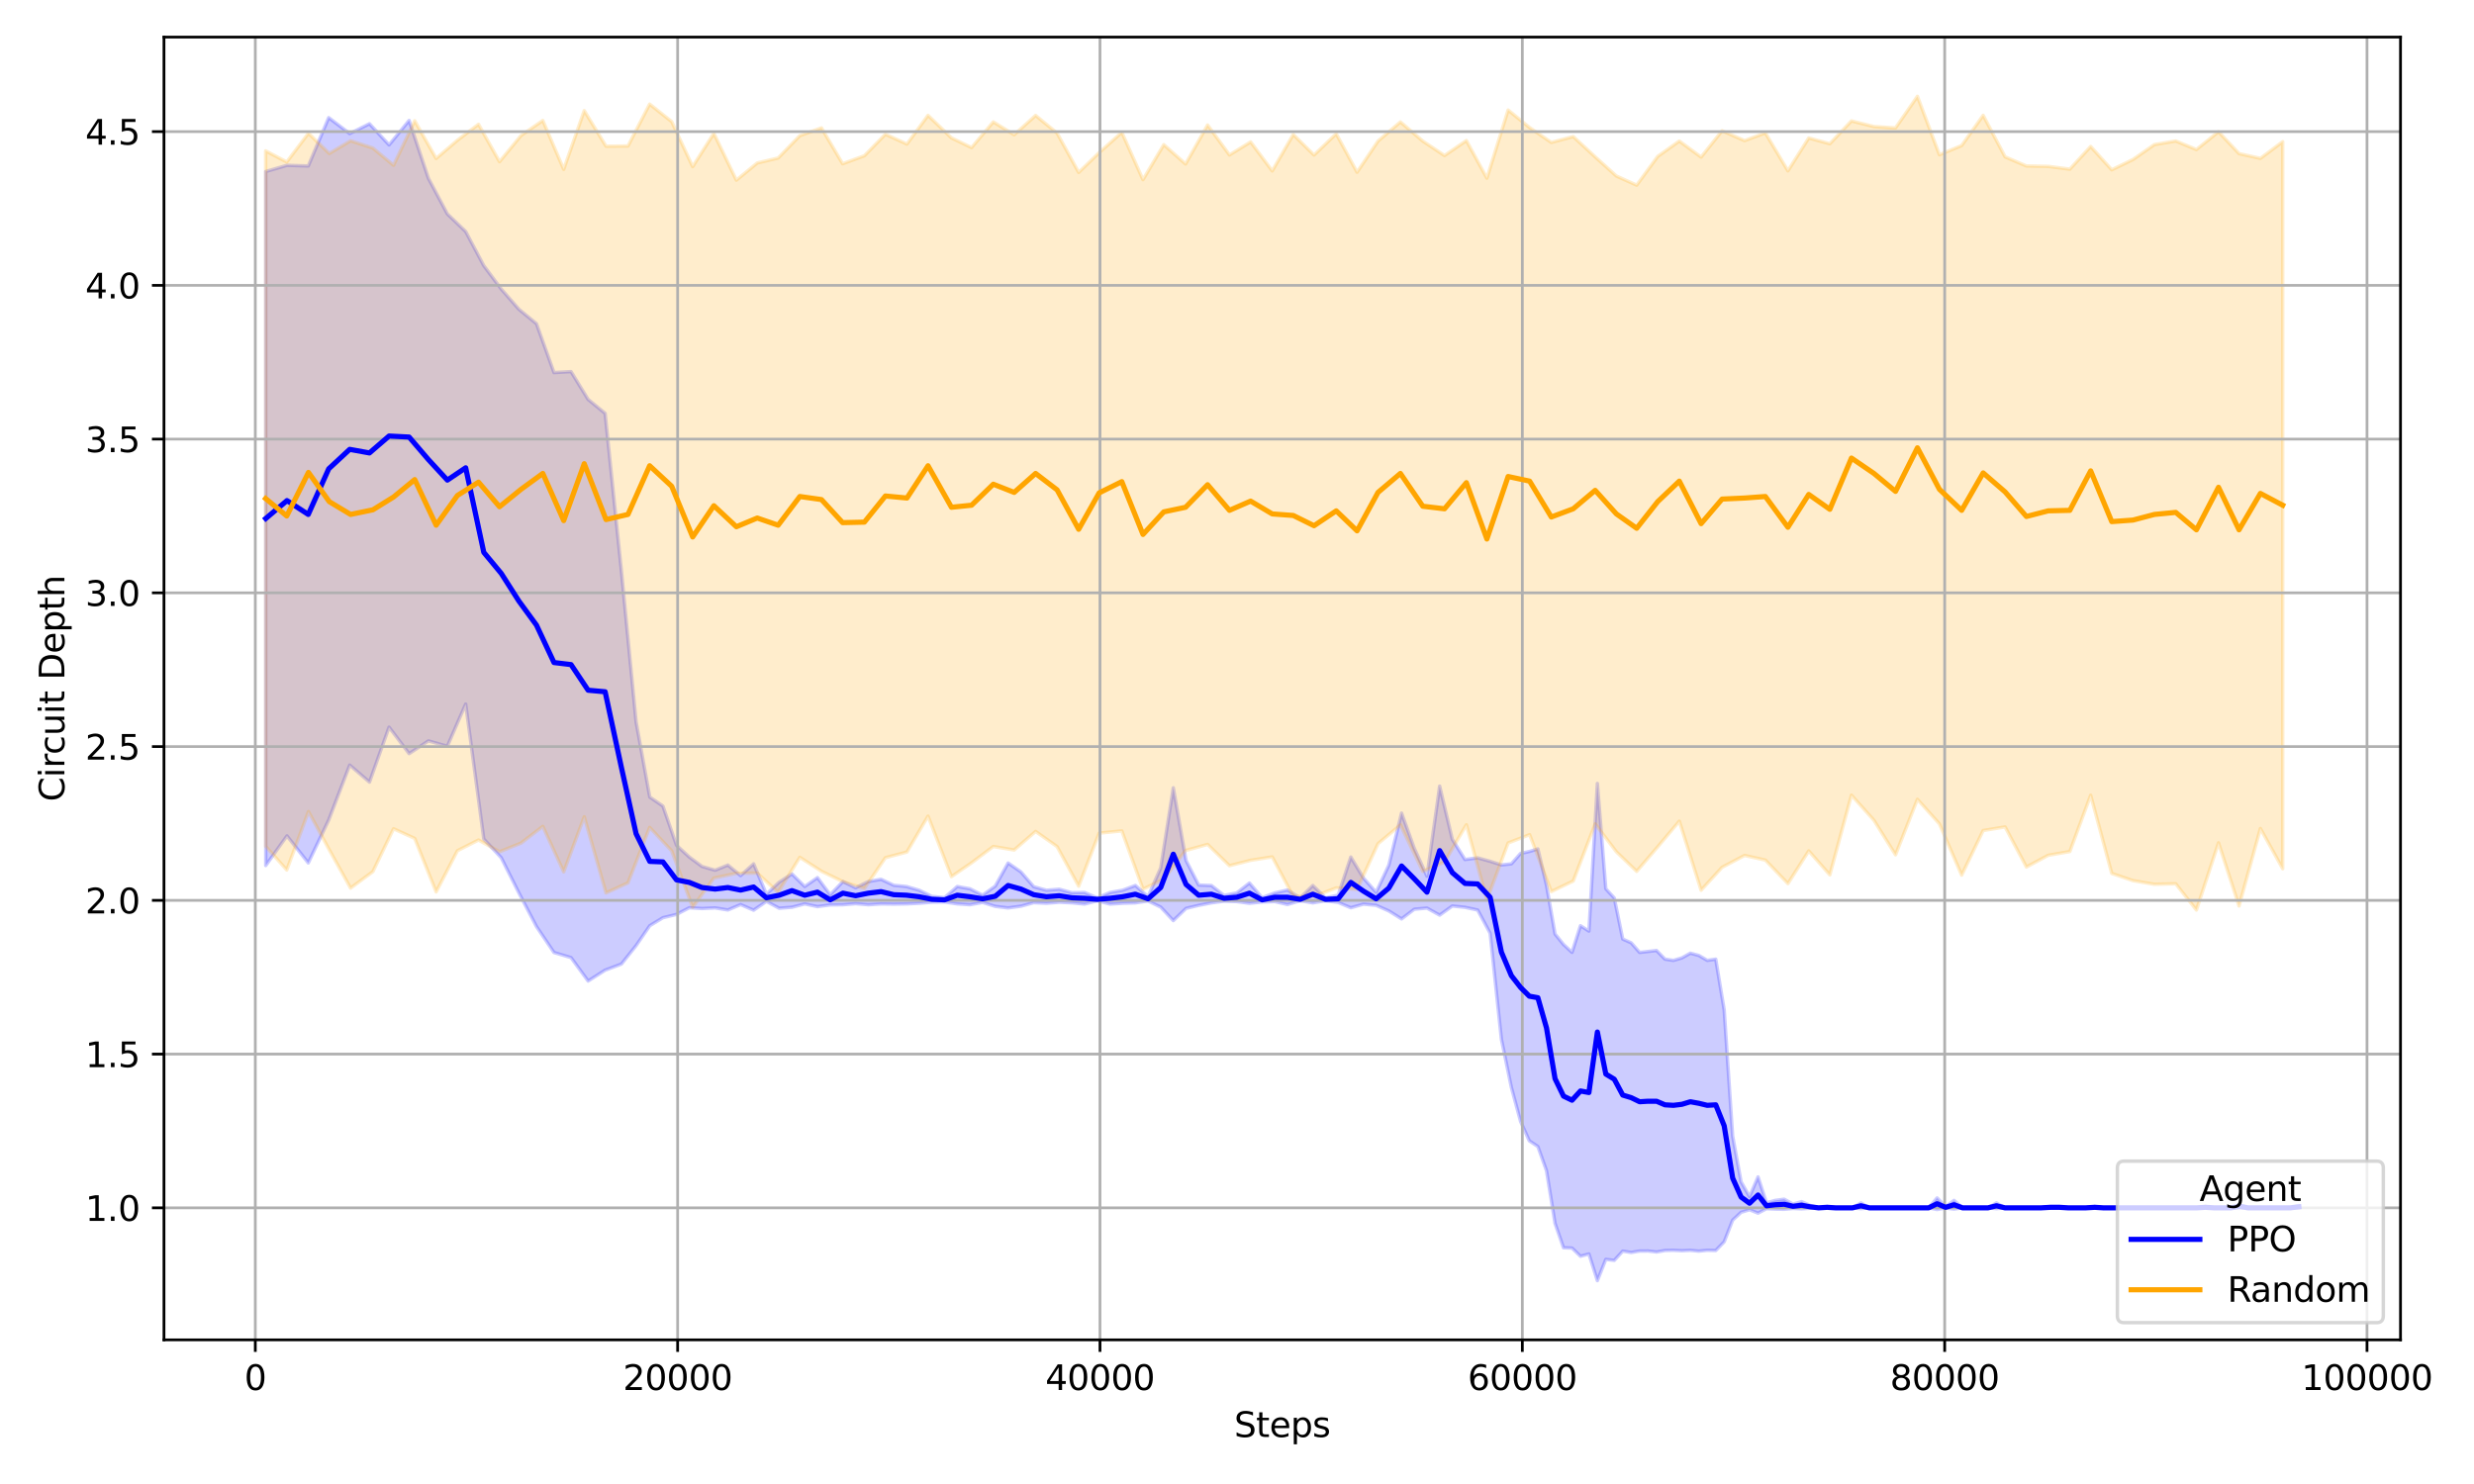<?xml version="1.0" encoding="utf-8" standalone="no"?>
<!DOCTYPE svg PUBLIC "-//W3C//DTD SVG 1.1//EN"
  "http://www.w3.org/Graphics/SVG/1.1/DTD/svg11.dtd">
<svg xmlns:xlink="http://www.w3.org/1999/xlink" width="720pt" height="432pt" viewBox="0 0 720 432" xmlns="http://www.w3.org/2000/svg" version="1.1">
 <defs>
  <style type="text/css">*{stroke-linejoin: round; stroke-linecap: butt}</style>
 </defs>
 <g id="figure_1">
  <g id="patch_1">
   <path d="M 0 432 
L 720 432 
L 720 0 
L 0 0 
z
" style="fill: #ffffff"/>
  </g>
  <g id="axes_1">
   <g id="patch_2">
    <path d="M 47.72 390.04 
L 698.612 390.04 
L 698.612 10.8 
L 47.72 10.8 
z
" style="fill: #ffffff"/>
   </g>
   <g id="FillBetweenPolyCollection_1">
    <defs>
     <path id="me23f97778e" d="M 77.331 -382.067 
L 77.331 -180.036 
L 83.513 -188.674 
L 89.714 -180.804 
L 95.663 -193.294 
L 101.772 -209.273 
L 107.524 -204.323 
L 113.227 -220.32 
L 119.066 -212.612 
L 124.683 -216.329 
L 130.189 -214.759 
L 135.524 -227.044 
L 140.796 -187.75 
L 145.867 -182.315 
L 151.004 -172.087 
L 156.13 -162.278 
L 161.225 -154.72 
L 166.184 -153.242 
L 171.156 -146.421 
L 176.109 -149.585 
L 180.854 -151.36 
L 185.119 -156.73 
L 189.101 -162.524 
L 192.93 -164.85 
L 196.869 -165.803 
L 200.606 -167.744 
L 204.324 -167.518 
L 208.116 -167.703 
L 211.828 -167.096 
L 215.534 -168.671 
L 219.325 -167.034 
L 223.05 -169.598 
L 226.768 -167.601 
L 230.48 -167.889 
L 234.198 -168.867 
L 237.904 -168.074 
L 241.616 -168.579 
L 245.315 -168.619 
L 249.003 -168.928 
L 252.702 -168.619 
L 256.408 -168.856 
L 260.12 -168.805 
L 263.807 -168.867 
L 267.507 -169.052 
L 271.201 -169.361 
L 274.9 -169.423 
L 278.588 -168.867 
L 282.281 -168.63 
L 285.969 -169.299 
L 289.656 -168.146 
L 293.386 -167.693 
L 297.123 -168.2 
L 300.853 -169.227 
L 304.547 -169.052 
L 308.259 -169.35 
L 311.952 -169.176 
L 315.634 -168.815 
L 319.339 -169.783 
L 323.027 -168.815 
L 326.708 -169.052 
L 330.42 -169.165 
L 334.107 -169.721 
L 337.795 -167.94 
L 341.464 -163.998 
L 345.176 -167.569 
L 348.857 -168.445 
L 352.544 -169.165 
L 356.232 -169.659 
L 359.919 -169.536 
L 363.619 -169.041 
L 367.312 -169.423 
L 370.993 -169.536 
L 374.687 -168.692 
L 378.374 -169.783 
L 382.068 -169.165 
L 385.755 -169.783 
L 389.436 -169.299 
L 393.124 -167.744 
L 396.805 -168.794 
L 400.492 -168.455 
L 404.192 -166.81 
L 407.892 -164.5 
L 411.598 -167.311 
L 415.285 -167.652 
L 418.978 -165.6 
L 422.666 -168.257 
L 426.353 -167.867 
L 430.041 -167.085 
L 433.667 -160.327 
L 436.948 -129.459 
L 439.855 -115.423 
L 442.535 -105.526 
L 445.073 -99.9 
L 447.562 -98.243 
L 450.075 -91.195 
L 452.558 -75.867 
L 455.023 -68.768 
L 457.499 -68.683 
L 459.958 -66.305 
L 462.416 -66.969 
L 464.88 -59.198 
L 467.338 -65.395 
L 469.797 -65.094 
L 472.261 -67.792 
L 474.719 -67.394 
L 477.178 -67.813 
L 479.636 -67.826 
L 482.094 -67.541 
L 484.552 -67.973 
L 487.011 -68.035 
L 489.475 -67.911 
L 491.939 -68.024 
L 494.398 -67.788 
L 496.862 -68.035 
L 499.326 -67.973 
L 501.785 -70.507 
L 504.249 -76.81 
L 506.707 -79.096 
L 509.166 -79.838 
L 511.636 -78.849 
L 514.101 -80.147 
L 516.614 -80.023 
L 519.232 -79.961 
L 521.819 -80.209 
L 524.315 -80.085 
L 526.804 -80.27 
L 529.268 -80.394 
L 531.738 -80.332 
L 534.197 -80.394 
L 536.655 -80.394 
L 539.119 -80.394 
L 541.578 -80.147 
L 544.036 -80.394 
L 546.494 -80.394 
L 548.959 -80.394 
L 551.435 -80.394 
L 553.9 -80.394 
L 556.364 -80.394 
L 558.822 -80.394 
L 561.287 -80.394 
L 563.751 -79.9 
L 566.215 -80.332 
L 568.68 -80.023 
L 571.15 -80.394 
L 573.615 -80.394 
L 576.104 -80.394 
L 578.562 -80.394 
L 581.026 -80.147 
L 583.485 -80.394 
L 585.943 -80.394 
L 588.53 -80.394 
L 591.111 -80.394 
L 593.994 -80.394 
L 596.747 -80.332 
L 599.334 -80.332 
L 601.897 -80.394 
L 604.398 -80.394 
L 606.998 -80.394 
L 609.634 -80.332 
L 612.148 -80.394 
L 614.637 -80.394 
L 617.12 -80.394 
L 619.596 -80.394 
L 622.061 -80.394 
L 624.519 -80.394 
L 627.008 -80.394 
L 629.485 -80.394 
L 631.949 -80.394 
L 634.432 -80.394 
L 636.89 -80.394 
L 639.348 -80.394 
L 641.85 -80.332 
L 644.32 -80.394 
L 646.779 -80.394 
L 649.28 -80.394 
L 651.744 -80.209 
L 654.209 -80.394 
L 656.667 -80.394 
L 659.144 -80.394 
L 661.608 -80.394 
L 664.066 -80.394 
L 666.549 -80.394 
L 669.026 -80.27 
L 669.026 -81.114 
L 669.026 -81.114 
L 666.549 -80.394 
L 664.066 -80.394 
L 661.608 -80.394 
L 659.144 -80.394 
L 656.667 -80.394 
L 654.209 -80.394 
L 651.744 -81.475 
L 649.28 -80.394 
L 646.779 -80.394 
L 644.32 -80.394 
L 641.85 -80.754 
L 639.348 -80.394 
L 636.89 -80.394 
L 634.432 -80.394 
L 631.949 -80.394 
L 629.485 -80.394 
L 627.008 -80.394 
L 624.519 -80.394 
L 622.061 -80.394 
L 619.596 -80.394 
L 617.12 -80.394 
L 614.637 -80.394 
L 612.148 -80.394 
L 609.634 -80.754 
L 606.998 -80.394 
L 604.398 -80.394 
L 601.897 -80.394 
L 599.334 -80.754 
L 596.747 -80.754 
L 593.994 -80.394 
L 591.111 -80.394 
L 588.53 -80.394 
L 585.943 -80.394 
L 583.485 -80.394 
L 581.026 -81.835 
L 578.562 -80.394 
L 576.104 -80.394 
L 573.615 -80.394 
L 571.15 -80.394 
L 568.68 -82.555 
L 566.215 -80.754 
L 563.751 -83.275 
L 561.287 -80.394 
L 558.822 -80.394 
L 556.364 -80.394 
L 553.9 -80.394 
L 551.435 -80.394 
L 548.959 -80.394 
L 546.494 -80.394 
L 544.036 -80.394 
L 541.578 -81.835 
L 539.119 -80.394 
L 536.655 -80.394 
L 534.197 -80.394 
L 531.738 -80.754 
L 529.268 -80.394 
L 526.804 -81.114 
L 524.315 -82.195 
L 521.819 -81.475 
L 519.232 -82.915 
L 516.614 -82.555 
L 514.101 -81.835 
L 511.636 -89.398 
L 509.166 -83.636 
L 506.707 -87.958 
L 504.249 -101.284 
L 501.785 -138.021 
L 499.326 -152.788 
L 496.862 -152.428 
L 494.398 -153.869 
L 491.939 -154.527 
L 489.475 -153.148 
L 487.011 -152.428 
L 484.552 -152.788 
L 482.094 -155.31 
L 479.636 -155.024 
L 477.178 -154.738 
L 474.719 -157.545 
L 472.261 -158.638 
L 469.797 -170.586 
L 467.338 -173.269 
L 464.88 -203.933 
L 462.416 -160.954 
L 459.958 -162.513 
L 457.499 -154.764 
L 455.023 -157.065 
L 452.558 -160.111 
L 450.075 -174.323 
L 447.562 -184.879 
L 445.073 -184.117 
L 442.535 -183.563 
L 439.855 -180.529 
L 436.948 -180.218 
L 433.667 -181.276 
L 430.041 -182.276 
L 426.353 -181.792 
L 422.666 -187.668 
L 418.978 -203.155 
L 415.285 -176.935 
L 411.598 -185.034 
L 407.892 -195.304 
L 404.192 -180.164 
L 400.492 -172.253 
L 396.805 -176.39 
L 393.124 -182.513 
L 389.436 -171.409 
L 385.755 -170.627 
L 382.068 -174.229 
L 378.374 -170.627 
L 374.687 -172.912 
L 370.993 -172.068 
L 367.312 -170.689 
L 363.619 -174.949 
L 359.919 -172.068 
L 356.232 -171.347 
L 352.544 -174.229 
L 348.857 -174.352 
L 345.176 -181.494 
L 341.464 -202.669 
L 337.795 -179.333 
L 334.107 -170.987 
L 330.42 -174.229 
L 326.708 -172.85 
L 323.027 -172.191 
L 319.339 -170.627 
L 315.634 -172.191 
L 311.952 -172.129 
L 308.259 -173.148 
L 304.547 -172.85 
L 300.853 -173.868 
L 297.123 -178.178 
L 293.386 -180.773 
L 289.656 -174.054 
L 285.969 -171.409 
L 282.281 -173.272 
L 278.588 -173.93 
L 274.9 -170.689 
L 271.201 -171.049 
L 267.507 -172.85 
L 263.807 -173.93 
L 260.12 -174.29 
L 256.408 -176.029 
L 252.702 -175.371 
L 249.003 -173.57 
L 245.315 -175.371 
L 241.616 -171.533 
L 237.904 -176.513 
L 234.198 -173.93 
L 230.48 -177.594 
L 226.768 -175.196 
L 223.05 -171.707 
L 219.325 -180.537 
L 215.534 -177.11 
L 211.828 -180.177 
L 208.116 -178.674 
L 204.324 -179.755 
L 200.606 -182.513 
L 196.869 -185.945 
L 192.93 -197.341 
L 189.101 -199.966 
L 185.119 -221.872 
L 180.854 -265.732 
L 176.109 -311.667 
L 171.156 -315.726 
L 166.184 -323.823 
L 161.225 -323.539 
L 156.13 -337.762 
L 151.004 -341.977 
L 145.867 -347.862 
L 140.796 -354.66 
L 135.524 -364.597 
L 130.189 -369.722 
L 124.683 -380.087 
L 119.066 -396.932 
L 113.227 -389.821 
L 107.524 -395.972 
L 101.772 -393.11 
L 95.663 -397.751 
L 89.714 -383.686 
L 83.513 -383.872 
L 77.331 -382.067 
z
" style="stroke: #0000ff; stroke-opacity: 0.2"/>
    </defs>
    <g clip-path="url(#pfcfc40f687)">
     <use xlink:href="#me23f97778e" x="0" y="432" style="fill: #0000ff; fill-opacity: 0.2; stroke: #0000ff; stroke-opacity: 0.2"/>
    </g>
   </g>
   <g id="FillBetweenPolyCollection_2">
    <defs>
     <path id="m00276e797c" d="M 77.306 -388.082 
L 77.306 -185.657 
L 83.452 -178.743 
L 89.769 -195.751 
L 95.823 -184.623 
L 102.03 -173.468 
L 108.513 -178.268 
L 114.536 -190.746 
L 120.694 -187.934 
L 126.932 -172.353 
L 133.127 -184.356 
L 139.26 -187.467 
L 145.375 -184.048 
L 151.631 -186.571 
L 157.974 -191.437 
L 164.052 -178.204 
L 170.031 -194.234 
L 176.367 -172.07 
L 182.759 -174.996 
L 189.064 -191.141 
L 195.48 -184.305 
L 201.589 -167.873 
L 207.753 -176.387 
L 214.304 -177.778 
L 220.382 -177.841 
L 226.467 -172.222 
L 232.772 -182.425 
L 239.071 -178.373 
L 245.223 -175.381 
L 251.559 -173.354 
L 257.68 -182.316 
L 263.943 -183.974 
L 270.082 -194.421 
L 276.898 -176.812 
L 282.754 -180.823 
L 289.078 -185.579 
L 295.15 -184.557 
L 301.388 -189.967 
L 307.638 -185.554 
L 313.925 -174.033 
L 319.874 -189.472 
L 326.481 -190.12 
L 332.639 -173.165 
L 338.692 -176.097 
L 345.04 -184.406 
L 351.444 -186.188 
L 357.805 -179.985 
L 363.969 -181.564 
L 370.256 -182.547 
L 376.371 -171.048 
L 382.418 -171.056 
L 388.883 -173.523 
L 394.943 -173.084 
L 401.039 -186.394 
L 407.554 -191.861 
L 414.074 -178.333 
L 420.392 -181.055 
L 426.753 -191.914 
L 432.726 -170.04 
L 438.903 -186.607 
L 445.159 -189.027 
L 451.477 -172.46 
L 457.856 -175.533 
L 464.241 -192.18 
L 470.411 -184.03 
L 476.323 -178.336 
L 482.438 -185.483 
L 488.725 -192.949 
L 495.068 -172.848 
L 501.17 -179.52 
L 507.721 -182.974 
L 513.769 -181.625 
L 520.332 -174.771 
L 526.392 -184.3 
L 532.531 -177.317 
L 538.818 -200.519 
L 545.37 -193.198 
L 551.65 -183.16 
L 558.023 -199.316 
L 564.427 -192.164 
L 570.898 -177.248 
L 577.155 -190.229 
L 583.534 -191.28 
L 589.741 -179.612 
L 596.083 -183.018 
L 602.376 -184.118 
L 608.442 -200.495 
L 614.575 -177.744 
L 620.764 -175.639 
L 626.99 -174.582 
L 633.203 -174.726 
L 639.219 -167.077 
L 645.648 -186.659 
L 651.621 -168.258 
L 657.835 -190.83 
L 664.33 -179.109 
L 664.33 -390.751 
L 664.33 -390.751 
L 657.835 -385.893 
L 651.621 -387.28 
L 645.648 -393.644 
L 639.219 -388.462 
L 633.203 -390.957 
L 626.99 -389.908 
L 620.764 -385.568 
L 614.575 -382.569 
L 608.442 -389.357 
L 602.376 -382.758 
L 596.083 -383.561 
L 589.741 -383.684 
L 583.534 -386.338 
L 577.155 -398.429 
L 570.898 -389.629 
L 564.427 -386.946 
L 558.023 -403.962 
L 551.65 -394.757 
L 545.37 -395.161 
L 538.818 -396.792 
L 532.531 -390.156 
L 526.392 -391.826 
L 520.332 -382.26 
L 513.769 -393.308 
L 507.721 -391.063 
L 501.17 -393.921 
L 495.068 -386.27 
L 488.725 -390.935 
L 482.438 -386.465 
L 476.323 -378.098 
L 470.411 -380.758 
L 464.241 -386.334 
L 457.856 -392.239 
L 451.477 -390.538 
L 445.159 -394.856 
L 438.903 -399.962 
L 432.726 -380.127 
L 426.753 -391.075 
L 420.392 -386.716 
L 414.074 -390.93 
L 407.554 -396.498 
L 401.039 -390.925 
L 394.943 -381.857 
L 388.883 -393.056 
L 382.418 -386.869 
L 376.371 -392.844 
L 370.256 -382.241 
L 363.969 -390.684 
L 357.805 -386.892 
L 351.444 -395.607 
L 345.04 -384.261 
L 338.692 -389.884 
L 332.639 -379.688 
L 326.481 -393.466 
L 319.874 -387.549 
L 313.925 -381.803 
L 307.638 -393.258 
L 301.388 -398.393 
L 295.15 -392.763 
L 289.078 -396.515 
L 282.754 -389.037 
L 276.898 -391.854 
L 270.082 -398.414 
L 263.943 -390.064 
L 257.68 -392.915 
L 251.559 -386.66 
L 245.223 -384.334 
L 239.071 -394.77 
L 232.772 -392.507 
L 226.467 -386.001 
L 220.382 -384.56 
L 214.304 -379.551 
L 207.753 -393.175 
L 201.589 -383.488 
L 195.48 -396.595 
L 189.064 -401.694 
L 182.759 -389.494 
L 176.367 -389.436 
L 170.031 -399.795 
L 164.052 -382.705 
L 157.974 -396.922 
L 151.631 -392.539 
L 145.375 -384.918 
L 139.26 -395.821 
L 133.127 -391.174 
L 126.932 -385.871 
L 120.694 -396.845 
L 114.536 -383.888 
L 108.513 -388.907 
L 102.03 -391.022 
L 95.823 -387.326 
L 89.769 -393.205 
L 83.452 -384.852 
L 77.306 -388.082 
z
" style="stroke: #ffa500; stroke-opacity: 0.2"/>
    </defs>
    <g clip-path="url(#pfcfc40f687)">
     <use xlink:href="#m00276e797c" x="0" y="432" style="fill: #ffa500; fill-opacity: 0.2; stroke: #ffa500; stroke-opacity: 0.2"/>
    </g>
   </g>
   <g id="matplotlib.axis_1">
    <g id="xtick_1">
     <g id="line2d_1">
      <path d="M 74.301 390.04 
L 74.301 10.8 
" clip-path="url(#pfcfc40f687)" style="fill: none; stroke: #b0b0b0; stroke-width: 0.8; stroke-linecap: square"/>
     </g>
     <g id="line2d_2">
      <defs>
       <path id="m9ea45c2ea0" d="M 0 0 
L 0 3.5 
" style="stroke: #000000; stroke-width: 0.8"/>
      </defs>
      <g>
       <use xlink:href="#m9ea45c2ea0" x="74.301" y="390.04" style="stroke: #000000; stroke-width: 0.8"/>
      </g>
     </g>
     <g id="text_1">
      <!-- 0 -->
      <g transform="translate(71.12 404.638) scale(0.1 -0.1)">
       <defs>
        <path id="DejaVuSans-30" d="M 2034 4250 
Q 1547 4250 1301 3770 
Q 1056 3291 1056 2328 
Q 1056 1369 1301 889 
Q 1547 409 2034 409 
Q 2525 409 2770 889 
Q 3016 1369 3016 2328 
Q 3016 3291 2770 3770 
Q 2525 4250 2034 4250 
z
M 2034 4750 
Q 2819 4750 3233 4129 
Q 3647 3509 3647 2328 
Q 3647 1150 3233 529 
Q 2819 -91 2034 -91 
Q 1250 -91 836 529 
Q 422 1150 422 2328 
Q 422 3509 836 4129 
Q 1250 4750 2034 4750 
z
" transform="scale(0.016)"/>
       </defs>
       <use xlink:href="#DejaVuSans-30"/>
      </g>
     </g>
    </g>
    <g id="xtick_2">
     <g id="line2d_3">
      <path d="M 197.213 390.04 
L 197.213 10.8 
" clip-path="url(#pfcfc40f687)" style="fill: none; stroke: #b0b0b0; stroke-width: 0.8; stroke-linecap: square"/>
     </g>
     <g id="line2d_4">
      <g>
       <use xlink:href="#m9ea45c2ea0" x="197.213" y="390.04" style="stroke: #000000; stroke-width: 0.8"/>
      </g>
     </g>
     <g id="text_2">
      <!-- 20000 -->
      <g transform="translate(181.307 404.638) scale(0.1 -0.1)">
       <defs>
        <path id="DejaVuSans-32" d="M 1228 531 
L 3431 531 
L 3431 0 
L 469 0 
L 469 531 
Q 828 903 1448 1529 
Q 2069 2156 2228 2338 
Q 2531 2678 2651 2914 
Q 2772 3150 2772 3378 
Q 2772 3750 2511 3984 
Q 2250 4219 1831 4219 
Q 1534 4219 1204 4116 
Q 875 4013 500 3803 
L 500 4441 
Q 881 4594 1212 4672 
Q 1544 4750 1819 4750 
Q 2544 4750 2975 4387 
Q 3406 4025 3406 3419 
Q 3406 3131 3298 2873 
Q 3191 2616 2906 2266 
Q 2828 2175 2409 1742 
Q 1991 1309 1228 531 
z
" transform="scale(0.016)"/>
       </defs>
       <use xlink:href="#DejaVuSans-32"/>
       <use xlink:href="#DejaVuSans-30" transform="translate(63.623 0)"/>
       <use xlink:href="#DejaVuSans-30" transform="translate(127.246 0)"/>
       <use xlink:href="#DejaVuSans-30" transform="translate(190.869 0)"/>
       <use xlink:href="#DejaVuSans-30" transform="translate(254.492 0)"/>
      </g>
     </g>
    </g>
    <g id="xtick_3">
     <g id="line2d_5">
      <path d="M 320.126 390.04 
L 320.126 10.8 
" clip-path="url(#pfcfc40f687)" style="fill: none; stroke: #b0b0b0; stroke-width: 0.8; stroke-linecap: square"/>
     </g>
     <g id="line2d_6">
      <g>
       <use xlink:href="#m9ea45c2ea0" x="320.126" y="390.04" style="stroke: #000000; stroke-width: 0.8"/>
      </g>
     </g>
     <g id="text_3">
      <!-- 40000 -->
      <g transform="translate(304.22 404.638) scale(0.1 -0.1)">
       <defs>
        <path id="DejaVuSans-34" d="M 2419 4116 
L 825 1625 
L 2419 1625 
L 2419 4116 
z
M 2253 4666 
L 3047 4666 
L 3047 1625 
L 3713 1625 
L 3713 1100 
L 3047 1100 
L 3047 0 
L 2419 0 
L 2419 1100 
L 313 1100 
L 313 1709 
L 2253 4666 
z
" transform="scale(0.016)"/>
       </defs>
       <use xlink:href="#DejaVuSans-34"/>
       <use xlink:href="#DejaVuSans-30" transform="translate(63.623 0)"/>
       <use xlink:href="#DejaVuSans-30" transform="translate(127.246 0)"/>
       <use xlink:href="#DejaVuSans-30" transform="translate(190.869 0)"/>
       <use xlink:href="#DejaVuSans-30" transform="translate(254.492 0)"/>
      </g>
     </g>
    </g>
    <g id="xtick_4">
     <g id="line2d_7">
      <path d="M 443.039 390.04 
L 443.039 10.8 
" clip-path="url(#pfcfc40f687)" style="fill: none; stroke: #b0b0b0; stroke-width: 0.8; stroke-linecap: square"/>
     </g>
     <g id="line2d_8">
      <g>
       <use xlink:href="#m9ea45c2ea0" x="443.039" y="390.04" style="stroke: #000000; stroke-width: 0.8"/>
      </g>
     </g>
     <g id="text_4">
      <!-- 60000 -->
      <g transform="translate(427.132 404.638) scale(0.1 -0.1)">
       <defs>
        <path id="DejaVuSans-36" d="M 2113 2584 
Q 1688 2584 1439 2293 
Q 1191 2003 1191 1497 
Q 1191 994 1439 701 
Q 1688 409 2113 409 
Q 2538 409 2786 701 
Q 3034 994 3034 1497 
Q 3034 2003 2786 2293 
Q 2538 2584 2113 2584 
z
M 3366 4563 
L 3366 3988 
Q 3128 4100 2886 4159 
Q 2644 4219 2406 4219 
Q 1781 4219 1451 3797 
Q 1122 3375 1075 2522 
Q 1259 2794 1537 2939 
Q 1816 3084 2150 3084 
Q 2853 3084 3261 2657 
Q 3669 2231 3669 1497 
Q 3669 778 3244 343 
Q 2819 -91 2113 -91 
Q 1303 -91 875 529 
Q 447 1150 447 2328 
Q 447 3434 972 4092 
Q 1497 4750 2381 4750 
Q 2619 4750 2861 4703 
Q 3103 4656 3366 4563 
z
" transform="scale(0.016)"/>
       </defs>
       <use xlink:href="#DejaVuSans-36"/>
       <use xlink:href="#DejaVuSans-30" transform="translate(63.623 0)"/>
       <use xlink:href="#DejaVuSans-30" transform="translate(127.246 0)"/>
       <use xlink:href="#DejaVuSans-30" transform="translate(190.869 0)"/>
       <use xlink:href="#DejaVuSans-30" transform="translate(254.492 0)"/>
      </g>
     </g>
    </g>
    <g id="xtick_5">
     <g id="line2d_9">
      <path d="M 565.951 390.04 
L 565.951 10.8 
" clip-path="url(#pfcfc40f687)" style="fill: none; stroke: #b0b0b0; stroke-width: 0.8; stroke-linecap: square"/>
     </g>
     <g id="line2d_10">
      <g>
       <use xlink:href="#m9ea45c2ea0" x="565.951" y="390.04" style="stroke: #000000; stroke-width: 0.8"/>
      </g>
     </g>
     <g id="text_5">
      <!-- 80000 -->
      <g transform="translate(550.045 404.638) scale(0.1 -0.1)">
       <defs>
        <path id="DejaVuSans-38" d="M 2034 2216 
Q 1584 2216 1326 1975 
Q 1069 1734 1069 1313 
Q 1069 891 1326 650 
Q 1584 409 2034 409 
Q 2484 409 2743 651 
Q 3003 894 3003 1313 
Q 3003 1734 2745 1975 
Q 2488 2216 2034 2216 
z
M 1403 2484 
Q 997 2584 770 2862 
Q 544 3141 544 3541 
Q 544 4100 942 4425 
Q 1341 4750 2034 4750 
Q 2731 4750 3128 4425 
Q 3525 4100 3525 3541 
Q 3525 3141 3298 2862 
Q 3072 2584 2669 2484 
Q 3125 2378 3379 2068 
Q 3634 1759 3634 1313 
Q 3634 634 3220 271 
Q 2806 -91 2034 -91 
Q 1263 -91 848 271 
Q 434 634 434 1313 
Q 434 1759 690 2068 
Q 947 2378 1403 2484 
z
M 1172 3481 
Q 1172 3119 1398 2916 
Q 1625 2713 2034 2713 
Q 2441 2713 2670 2916 
Q 2900 3119 2900 3481 
Q 2900 3844 2670 4047 
Q 2441 4250 2034 4250 
Q 1625 4250 1398 4047 
Q 1172 3844 1172 3481 
z
" transform="scale(0.016)"/>
       </defs>
       <use xlink:href="#DejaVuSans-38"/>
       <use xlink:href="#DejaVuSans-30" transform="translate(63.623 0)"/>
       <use xlink:href="#DejaVuSans-30" transform="translate(127.246 0)"/>
       <use xlink:href="#DejaVuSans-30" transform="translate(190.869 0)"/>
       <use xlink:href="#DejaVuSans-30" transform="translate(254.492 0)"/>
      </g>
     </g>
    </g>
    <g id="xtick_6">
     <g id="line2d_11">
      <path d="M 688.864 390.04 
L 688.864 10.8 
" clip-path="url(#pfcfc40f687)" style="fill: none; stroke: #b0b0b0; stroke-width: 0.8; stroke-linecap: square"/>
     </g>
     <g id="line2d_12">
      <g>
       <use xlink:href="#m9ea45c2ea0" x="688.864" y="390.04" style="stroke: #000000; stroke-width: 0.8"/>
      </g>
     </g>
     <g id="text_6">
      <!-- 100000 -->
      <g transform="translate(669.776 404.638) scale(0.1 -0.1)">
       <defs>
        <path id="DejaVuSans-31" d="M 794 531 
L 1825 531 
L 1825 4091 
L 703 3866 
L 703 4441 
L 1819 4666 
L 2450 4666 
L 2450 531 
L 3481 531 
L 3481 0 
L 794 0 
L 794 531 
z
" transform="scale(0.016)"/>
       </defs>
       <use xlink:href="#DejaVuSans-31"/>
       <use xlink:href="#DejaVuSans-30" transform="translate(63.623 0)"/>
       <use xlink:href="#DejaVuSans-30" transform="translate(127.246 0)"/>
       <use xlink:href="#DejaVuSans-30" transform="translate(190.869 0)"/>
       <use xlink:href="#DejaVuSans-30" transform="translate(254.492 0)"/>
       <use xlink:href="#DejaVuSans-30" transform="translate(318.115 0)"/>
      </g>
     </g>
    </g>
    <g id="text_7">
     <!-- Steps -->
     <g transform="translate(359.176 418.317) scale(0.1 -0.1)">
      <defs>
       <path id="DejaVuSans-53" d="M 3425 4513 
L 3425 3897 
Q 3066 4069 2747 4153 
Q 2428 4238 2131 4238 
Q 1616 4238 1336 4038 
Q 1056 3838 1056 3469 
Q 1056 3159 1242 3001 
Q 1428 2844 1947 2747 
L 2328 2669 
Q 3034 2534 3370 2195 
Q 3706 1856 3706 1288 
Q 3706 609 3251 259 
Q 2797 -91 1919 -91 
Q 1588 -91 1214 -16 
Q 841 59 441 206 
L 441 856 
Q 825 641 1194 531 
Q 1563 422 1919 422 
Q 2459 422 2753 634 
Q 3047 847 3047 1241 
Q 3047 1584 2836 1778 
Q 2625 1972 2144 2069 
L 1759 2144 
Q 1053 2284 737 2584 
Q 422 2884 422 3419 
Q 422 4038 858 4394 
Q 1294 4750 2059 4750 
Q 2388 4750 2728 4690 
Q 3069 4631 3425 4513 
z
" transform="scale(0.016)"/>
       <path id="DejaVuSans-74" d="M 1172 4494 
L 1172 3500 
L 2356 3500 
L 2356 3053 
L 1172 3053 
L 1172 1153 
Q 1172 725 1289 603 
Q 1406 481 1766 481 
L 2356 481 
L 2356 0 
L 1766 0 
Q 1100 0 847 248 
Q 594 497 594 1153 
L 594 3053 
L 172 3053 
L 172 3500 
L 594 3500 
L 594 4494 
L 1172 4494 
z
" transform="scale(0.016)"/>
       <path id="DejaVuSans-65" d="M 3597 1894 
L 3597 1613 
L 953 1613 
Q 991 1019 1311 708 
Q 1631 397 2203 397 
Q 2534 397 2845 478 
Q 3156 559 3463 722 
L 3463 178 
Q 3153 47 2828 -22 
Q 2503 -91 2169 -91 
Q 1331 -91 842 396 
Q 353 884 353 1716 
Q 353 2575 817 3079 
Q 1281 3584 2069 3584 
Q 2775 3584 3186 3129 
Q 3597 2675 3597 1894 
z
M 3022 2063 
Q 3016 2534 2758 2815 
Q 2500 3097 2075 3097 
Q 1594 3097 1305 2825 
Q 1016 2553 972 2059 
L 3022 2063 
z
" transform="scale(0.016)"/>
       <path id="DejaVuSans-70" d="M 1159 525 
L 1159 -1331 
L 581 -1331 
L 581 3500 
L 1159 3500 
L 1159 2969 
Q 1341 3281 1617 3432 
Q 1894 3584 2278 3584 
Q 2916 3584 3314 3078 
Q 3713 2572 3713 1747 
Q 3713 922 3314 415 
Q 2916 -91 2278 -91 
Q 1894 -91 1617 61 
Q 1341 213 1159 525 
z
M 3116 1747 
Q 3116 2381 2855 2742 
Q 2594 3103 2138 3103 
Q 1681 3103 1420 2742 
Q 1159 2381 1159 1747 
Q 1159 1113 1420 752 
Q 1681 391 2138 391 
Q 2594 391 2855 752 
Q 3116 1113 3116 1747 
z
" transform="scale(0.016)"/>
       <path id="DejaVuSans-73" d="M 2834 3397 
L 2834 2853 
Q 2591 2978 2328 3040 
Q 2066 3103 1784 3103 
Q 1356 3103 1142 2972 
Q 928 2841 928 2578 
Q 928 2378 1081 2264 
Q 1234 2150 1697 2047 
L 1894 2003 
Q 2506 1872 2764 1633 
Q 3022 1394 3022 966 
Q 3022 478 2636 193 
Q 2250 -91 1575 -91 
Q 1294 -91 989 -36 
Q 684 19 347 128 
L 347 722 
Q 666 556 975 473 
Q 1284 391 1588 391 
Q 1994 391 2212 530 
Q 2431 669 2431 922 
Q 2431 1156 2273 1281 
Q 2116 1406 1581 1522 
L 1381 1569 
Q 847 1681 609 1914 
Q 372 2147 372 2553 
Q 372 3047 722 3315 
Q 1072 3584 1716 3584 
Q 2034 3584 2315 3537 
Q 2597 3491 2834 3397 
z
" transform="scale(0.016)"/>
      </defs>
      <use xlink:href="#DejaVuSans-53"/>
      <use xlink:href="#DejaVuSans-74" transform="translate(63.477 0)"/>
      <use xlink:href="#DejaVuSans-65" transform="translate(102.686 0)"/>
      <use xlink:href="#DejaVuSans-70" transform="translate(164.209 0)"/>
      <use xlink:href="#DejaVuSans-73" transform="translate(227.686 0)"/>
     </g>
    </g>
   </g>
   <g id="matplotlib.axis_2">
    <g id="ytick_1">
     <g id="line2d_13">
      <path d="M 47.72 351.606 
L 698.612 351.606 
" clip-path="url(#pfcfc40f687)" style="fill: none; stroke: #b0b0b0; stroke-width: 0.8; stroke-linecap: square"/>
     </g>
     <g id="line2d_14">
      <defs>
       <path id="m5f617e0f84" d="M 0 0 
L -3.5 0 
" style="stroke: #000000; stroke-width: 0.8"/>
      </defs>
      <g>
       <use xlink:href="#m5f617e0f84" x="47.72" y="351.606" style="stroke: #000000; stroke-width: 0.8"/>
      </g>
     </g>
     <g id="text_8">
      <!-- 1.0 -->
      <g transform="translate(24.817 355.405) scale(0.1 -0.1)">
       <defs>
        <path id="DejaVuSans-2e" d="M 684 794 
L 1344 794 
L 1344 0 
L 684 0 
L 684 794 
z
" transform="scale(0.016)"/>
       </defs>
       <use xlink:href="#DejaVuSans-31"/>
       <use xlink:href="#DejaVuSans-2e" transform="translate(63.623 0)"/>
       <use xlink:href="#DejaVuSans-30" transform="translate(95.41 0)"/>
      </g>
     </g>
    </g>
    <g id="ytick_2">
     <g id="line2d_15">
      <path d="M 47.72 306.85 
L 698.612 306.85 
" clip-path="url(#pfcfc40f687)" style="fill: none; stroke: #b0b0b0; stroke-width: 0.8; stroke-linecap: square"/>
     </g>
     <g id="line2d_16">
      <g>
       <use xlink:href="#m5f617e0f84" x="47.72" y="306.85" style="stroke: #000000; stroke-width: 0.8"/>
      </g>
     </g>
     <g id="text_9">
      <!-- 1.5 -->
      <g transform="translate(24.817 310.649) scale(0.1 -0.1)">
       <defs>
        <path id="DejaVuSans-35" d="M 691 4666 
L 3169 4666 
L 3169 4134 
L 1269 4134 
L 1269 2991 
Q 1406 3038 1543 3061 
Q 1681 3084 1819 3084 
Q 2600 3084 3056 2656 
Q 3513 2228 3513 1497 
Q 3513 744 3044 326 
Q 2575 -91 1722 -91 
Q 1428 -91 1123 -41 
Q 819 9 494 109 
L 494 744 
Q 775 591 1075 516 
Q 1375 441 1709 441 
Q 2250 441 2565 725 
Q 2881 1009 2881 1497 
Q 2881 1984 2565 2268 
Q 2250 2553 1709 2553 
Q 1456 2553 1204 2497 
Q 953 2441 691 2322 
L 691 4666 
z
" transform="scale(0.016)"/>
       </defs>
       <use xlink:href="#DejaVuSans-31"/>
       <use xlink:href="#DejaVuSans-2e" transform="translate(63.623 0)"/>
       <use xlink:href="#DejaVuSans-35" transform="translate(95.41 0)"/>
      </g>
     </g>
    </g>
    <g id="ytick_3">
     <g id="line2d_17">
      <path d="M 47.72 262.093 
L 698.612 262.093 
" clip-path="url(#pfcfc40f687)" style="fill: none; stroke: #b0b0b0; stroke-width: 0.8; stroke-linecap: square"/>
     </g>
     <g id="line2d_18">
      <g>
       <use xlink:href="#m5f617e0f84" x="47.72" y="262.093" style="stroke: #000000; stroke-width: 0.8"/>
      </g>
     </g>
     <g id="text_10">
      <!-- 2.0 -->
      <g transform="translate(24.817 265.893) scale(0.1 -0.1)">
       <use xlink:href="#DejaVuSans-32"/>
       <use xlink:href="#DejaVuSans-2e" transform="translate(63.623 0)"/>
       <use xlink:href="#DejaVuSans-30" transform="translate(95.41 0)"/>
      </g>
     </g>
    </g>
    <g id="ytick_4">
     <g id="line2d_19">
      <path d="M 47.72 217.337 
L 698.612 217.337 
" clip-path="url(#pfcfc40f687)" style="fill: none; stroke: #b0b0b0; stroke-width: 0.8; stroke-linecap: square"/>
     </g>
     <g id="line2d_20">
      <g>
       <use xlink:href="#m5f617e0f84" x="47.72" y="217.337" style="stroke: #000000; stroke-width: 0.8"/>
      </g>
     </g>
     <g id="text_11">
      <!-- 2.5 -->
      <g transform="translate(24.817 221.136) scale(0.1 -0.1)">
       <use xlink:href="#DejaVuSans-32"/>
       <use xlink:href="#DejaVuSans-2e" transform="translate(63.623 0)"/>
       <use xlink:href="#DejaVuSans-35" transform="translate(95.41 0)"/>
      </g>
     </g>
    </g>
    <g id="ytick_5">
     <g id="line2d_21">
      <path d="M 47.72 172.581 
L 698.612 172.581 
" clip-path="url(#pfcfc40f687)" style="fill: none; stroke: #b0b0b0; stroke-width: 0.8; stroke-linecap: square"/>
     </g>
     <g id="line2d_22">
      <g>
       <use xlink:href="#m5f617e0f84" x="47.72" y="172.581" style="stroke: #000000; stroke-width: 0.8"/>
      </g>
     </g>
     <g id="text_12">
      <!-- 3.0 -->
      <g transform="translate(24.817 176.38) scale(0.1 -0.1)">
       <defs>
        <path id="DejaVuSans-33" d="M 2597 2516 
Q 3050 2419 3304 2112 
Q 3559 1806 3559 1356 
Q 3559 666 3084 287 
Q 2609 -91 1734 -91 
Q 1441 -91 1130 -33 
Q 819 25 488 141 
L 488 750 
Q 750 597 1062 519 
Q 1375 441 1716 441 
Q 2309 441 2620 675 
Q 2931 909 2931 1356 
Q 2931 1769 2642 2001 
Q 2353 2234 1838 2234 
L 1294 2234 
L 1294 2753 
L 1863 2753 
Q 2328 2753 2575 2939 
Q 2822 3125 2822 3475 
Q 2822 3834 2567 4026 
Q 2313 4219 1838 4219 
Q 1578 4219 1281 4162 
Q 984 4106 628 3988 
L 628 4550 
Q 988 4650 1302 4700 
Q 1616 4750 1894 4750 
Q 2613 4750 3031 4423 
Q 3450 4097 3450 3541 
Q 3450 3153 3228 2886 
Q 3006 2619 2597 2516 
z
" transform="scale(0.016)"/>
       </defs>
       <use xlink:href="#DejaVuSans-33"/>
       <use xlink:href="#DejaVuSans-2e" transform="translate(63.623 0)"/>
       <use xlink:href="#DejaVuSans-30" transform="translate(95.41 0)"/>
      </g>
     </g>
    </g>
    <g id="ytick_6">
     <g id="line2d_23">
      <path d="M 47.72 127.825 
L 698.612 127.825 
" clip-path="url(#pfcfc40f687)" style="fill: none; stroke: #b0b0b0; stroke-width: 0.8; stroke-linecap: square"/>
     </g>
     <g id="line2d_24">
      <g>
       <use xlink:href="#m5f617e0f84" x="47.72" y="127.825" style="stroke: #000000; stroke-width: 0.8"/>
      </g>
     </g>
     <g id="text_13">
      <!-- 3.5 -->
      <g transform="translate(24.817 131.624) scale(0.1 -0.1)">
       <use xlink:href="#DejaVuSans-33"/>
       <use xlink:href="#DejaVuSans-2e" transform="translate(63.623 0)"/>
       <use xlink:href="#DejaVuSans-35" transform="translate(95.41 0)"/>
      </g>
     </g>
    </g>
    <g id="ytick_7">
     <g id="line2d_25">
      <path d="M 47.72 83.068 
L 698.612 83.068 
" clip-path="url(#pfcfc40f687)" style="fill: none; stroke: #b0b0b0; stroke-width: 0.8; stroke-linecap: square"/>
     </g>
     <g id="line2d_26">
      <g>
       <use xlink:href="#m5f617e0f84" x="47.72" y="83.068" style="stroke: #000000; stroke-width: 0.8"/>
      </g>
     </g>
     <g id="text_14">
      <!-- 4.0 -->
      <g transform="translate(24.817 86.868) scale(0.1 -0.1)">
       <use xlink:href="#DejaVuSans-34"/>
       <use xlink:href="#DejaVuSans-2e" transform="translate(63.623 0)"/>
       <use xlink:href="#DejaVuSans-30" transform="translate(95.41 0)"/>
      </g>
     </g>
    </g>
    <g id="ytick_8">
     <g id="line2d_27">
      <path d="M 47.72 38.312 
L 698.612 38.312 
" clip-path="url(#pfcfc40f687)" style="fill: none; stroke: #b0b0b0; stroke-width: 0.8; stroke-linecap: square"/>
     </g>
     <g id="line2d_28">
      <g>
       <use xlink:href="#m5f617e0f84" x="47.72" y="38.312" style="stroke: #000000; stroke-width: 0.8"/>
      </g>
     </g>
     <g id="text_15">
      <!-- 4.5 -->
      <g transform="translate(24.817 42.111) scale(0.1 -0.1)">
       <use xlink:href="#DejaVuSans-34"/>
       <use xlink:href="#DejaVuSans-2e" transform="translate(63.623 0)"/>
       <use xlink:href="#DejaVuSans-35" transform="translate(95.41 0)"/>
      </g>
     </g>
    </g>
    <g id="text_16">
     <!-- Circuit Depth -->
     <g transform="translate(18.737 233.329) rotate(-90) scale(0.1 -0.1)">
      <defs>
       <path id="DejaVuSans-43" d="M 4122 4306 
L 4122 3641 
Q 3803 3938 3442 4084 
Q 3081 4231 2675 4231 
Q 1875 4231 1450 3742 
Q 1025 3253 1025 2328 
Q 1025 1406 1450 917 
Q 1875 428 2675 428 
Q 3081 428 3442 575 
Q 3803 722 4122 1019 
L 4122 359 
Q 3791 134 3420 21 
Q 3050 -91 2638 -91 
Q 1578 -91 968 557 
Q 359 1206 359 2328 
Q 359 3453 968 4101 
Q 1578 4750 2638 4750 
Q 3056 4750 3426 4639 
Q 3797 4528 4122 4306 
z
" transform="scale(0.016)"/>
       <path id="DejaVuSans-69" d="M 603 3500 
L 1178 3500 
L 1178 0 
L 603 0 
L 603 3500 
z
M 603 4863 
L 1178 4863 
L 1178 4134 
L 603 4134 
L 603 4863 
z
" transform="scale(0.016)"/>
       <path id="DejaVuSans-72" d="M 2631 2963 
Q 2534 3019 2420 3045 
Q 2306 3072 2169 3072 
Q 1681 3072 1420 2755 
Q 1159 2438 1159 1844 
L 1159 0 
L 581 0 
L 581 3500 
L 1159 3500 
L 1159 2956 
Q 1341 3275 1631 3429 
Q 1922 3584 2338 3584 
Q 2397 3584 2469 3576 
Q 2541 3569 2628 3553 
L 2631 2963 
z
" transform="scale(0.016)"/>
       <path id="DejaVuSans-63" d="M 3122 3366 
L 3122 2828 
Q 2878 2963 2633 3030 
Q 2388 3097 2138 3097 
Q 1578 3097 1268 2742 
Q 959 2388 959 1747 
Q 959 1106 1268 751 
Q 1578 397 2138 397 
Q 2388 397 2633 464 
Q 2878 531 3122 666 
L 3122 134 
Q 2881 22 2623 -34 
Q 2366 -91 2075 -91 
Q 1284 -91 818 406 
Q 353 903 353 1747 
Q 353 2603 823 3093 
Q 1294 3584 2113 3584 
Q 2378 3584 2631 3529 
Q 2884 3475 3122 3366 
z
" transform="scale(0.016)"/>
       <path id="DejaVuSans-75" d="M 544 1381 
L 544 3500 
L 1119 3500 
L 1119 1403 
Q 1119 906 1312 657 
Q 1506 409 1894 409 
Q 2359 409 2629 706 
Q 2900 1003 2900 1516 
L 2900 3500 
L 3475 3500 
L 3475 0 
L 2900 0 
L 2900 538 
Q 2691 219 2414 64 
Q 2138 -91 1772 -91 
Q 1169 -91 856 284 
Q 544 659 544 1381 
z
M 1991 3584 
L 1991 3584 
z
" transform="scale(0.016)"/>
       <path id="DejaVuSans-20" transform="scale(0.016)"/>
       <path id="DejaVuSans-44" d="M 1259 4147 
L 1259 519 
L 2022 519 
Q 2988 519 3436 956 
Q 3884 1394 3884 2338 
Q 3884 3275 3436 3711 
Q 2988 4147 2022 4147 
L 1259 4147 
z
M 628 4666 
L 1925 4666 
Q 3281 4666 3915 4102 
Q 4550 3538 4550 2338 
Q 4550 1131 3912 565 
Q 3275 0 1925 0 
L 628 0 
L 628 4666 
z
" transform="scale(0.016)"/>
       <path id="DejaVuSans-68" d="M 3513 2113 
L 3513 0 
L 2938 0 
L 2938 2094 
Q 2938 2591 2744 2837 
Q 2550 3084 2163 3084 
Q 1697 3084 1428 2787 
Q 1159 2491 1159 1978 
L 1159 0 
L 581 0 
L 581 4863 
L 1159 4863 
L 1159 2956 
Q 1366 3272 1645 3428 
Q 1925 3584 2291 3584 
Q 2894 3584 3203 3211 
Q 3513 2838 3513 2113 
z
" transform="scale(0.016)"/>
      </defs>
      <use xlink:href="#DejaVuSans-43"/>
      <use xlink:href="#DejaVuSans-69" transform="translate(69.824 0)"/>
      <use xlink:href="#DejaVuSans-72" transform="translate(97.607 0)"/>
      <use xlink:href="#DejaVuSans-63" transform="translate(136.471 0)"/>
      <use xlink:href="#DejaVuSans-75" transform="translate(191.451 0)"/>
      <use xlink:href="#DejaVuSans-69" transform="translate(254.83 0)"/>
      <use xlink:href="#DejaVuSans-74" transform="translate(282.613 0)"/>
      <use xlink:href="#DejaVuSans-20" transform="translate(321.822 0)"/>
      <use xlink:href="#DejaVuSans-44" transform="translate(353.609 0)"/>
      <use xlink:href="#DejaVuSans-65" transform="translate(430.611 0)"/>
      <use xlink:href="#DejaVuSans-70" transform="translate(492.135 0)"/>
      <use xlink:href="#DejaVuSans-74" transform="translate(555.611 0)"/>
      <use xlink:href="#DejaVuSans-68" transform="translate(594.82 0)"/>
     </g>
    </g>
   </g>
   <g id="line2d_29">
    <path d="M 77.331 150.949 
L 83.513 145.727 
L 89.714 149.755 
L 95.663 136.478 
L 101.772 130.808 
L 107.524 131.853 
L 113.227 126.93 
L 119.066 127.228 
L 124.683 133.792 
L 130.189 139.76 
L 135.524 136.179 
L 140.796 160.795 
L 145.867 166.912 
L 151.004 174.968 
L 156.13 181.98 
L 161.225 192.87 
L 166.184 193.467 
L 171.156 200.927 
L 176.109 201.374 
L 180.854 223.454 
L 185.119 242.699 
L 189.101 250.755 
L 192.93 250.904 
L 196.869 256.126 
L 200.606 256.872 
L 204.324 258.364 
L 208.116 258.811 
L 211.828 258.364 
L 215.534 259.11 
L 219.325 258.215 
L 223.05 261.348 
L 226.768 260.602 
L 230.48 259.259 
L 234.198 260.602 
L 237.904 259.706 
L 241.616 261.944 
L 245.315 260.005 
L 249.003 260.751 
L 252.702 260.005 
L 256.408 259.557 
L 260.12 260.452 
L 263.807 260.602 
L 267.507 261.049 
L 271.201 261.795 
L 274.9 261.944 
L 278.588 260.602 
L 282.281 261.049 
L 285.969 261.646 
L 289.656 260.9 
L 293.386 257.767 
L 297.123 258.811 
L 300.853 260.452 
L 304.547 261.049 
L 308.259 260.751 
L 311.952 261.348 
L 315.634 261.497 
L 319.339 261.795 
L 323.027 261.497 
L 326.708 261.049 
L 330.42 260.303 
L 334.107 261.646 
L 337.795 258.364 
L 341.464 248.667 
L 345.176 257.469 
L 348.857 260.602 
L 352.544 260.303 
L 356.232 261.497 
L 359.919 261.198 
L 363.619 260.005 
L 367.312 261.944 
L 370.993 261.198 
L 374.687 261.198 
L 378.374 261.795 
L 382.068 260.303 
L 385.755 261.795 
L 389.436 261.646 
L 393.124 256.872 
L 396.805 259.408 
L 400.492 261.646 
L 404.192 258.513 
L 407.892 252.098 
L 411.598 255.828 
L 415.285 259.706 
L 418.978 247.622 
L 422.666 254.037 
L 426.353 257.17 
L 430.041 257.319 
L 433.667 261.198 
L 436.948 277.161 
L 439.855 284.024 
L 442.535 287.455 
L 445.073 289.992 
L 447.562 290.439 
L 450.075 299.241 
L 452.558 314.011 
L 455.023 319.083 
L 457.499 320.277 
L 459.958 317.591 
L 462.416 318.039 
L 464.88 300.435 
L 467.338 312.668 
L 469.797 314.16 
L 472.261 318.785 
L 474.719 319.531 
L 477.178 320.724 
L 479.636 320.575 
L 482.094 320.575 
L 484.552 321.619 
L 487.011 321.768 
L 489.475 321.47 
L 491.939 320.724 
L 494.398 321.172 
L 496.862 321.768 
L 499.326 321.619 
L 501.785 327.736 
L 504.249 342.953 
L 506.707 348.473 
L 509.166 350.263 
L 511.636 347.876 
L 514.101 351.009 
L 516.614 350.711 
L 519.232 350.562 
L 521.819 351.158 
L 524.315 350.86 
L 526.804 351.308 
L 529.268 351.606 
L 531.738 351.457 
L 534.197 351.606 
L 539.119 351.606 
L 541.578 351.009 
L 544.036 351.606 
L 561.287 351.606 
L 563.751 350.412 
L 566.215 351.457 
L 568.68 350.711 
L 571.15 351.606 
L 578.562 351.606 
L 581.026 351.009 
L 583.485 351.606 
L 593.994 351.606 
L 596.747 351.457 
L 599.334 351.457 
L 601.897 351.606 
L 606.998 351.606 
L 609.634 351.457 
L 612.148 351.606 
L 639.348 351.606 
L 641.85 351.457 
L 644.32 351.606 
L 649.28 351.606 
L 651.744 351.158 
L 654.209 351.606 
L 666.549 351.606 
L 669.026 351.308 
L 669.026 351.308 
" clip-path="url(#pfcfc40f687)" style="fill: none; stroke: #0000ff; stroke-width: 1.5; stroke-linecap: square"/>
   </g>
   <g id="line2d_30">
    <path d="M 77.306 145.13 
L 83.452 150.203 
L 89.769 137.522 
L 95.823 146.026 
L 102.03 149.755 
L 108.513 148.413 
L 114.536 144.683 
L 120.694 139.61 
L 126.932 152.888 
L 133.127 144.235 
L 139.26 140.356 
L 145.375 147.517 
L 151.631 142.445 
L 157.974 137.82 
L 164.052 151.545 
L 170.031 134.986 
L 176.367 151.247 
L 182.759 149.755 
L 189.064 135.582 
L 195.48 141.55 
L 201.589 156.319 
L 207.753 147.219 
L 214.304 153.336 
L 220.382 150.8 
L 226.467 152.888 
L 232.772 144.534 
L 239.071 145.429 
L 245.223 152.142 
L 251.559 151.993 
L 257.68 144.384 
L 263.943 144.981 
L 270.082 135.582 
L 276.898 147.667 
L 282.754 147.07 
L 289.078 140.953 
L 295.15 143.34 
L 301.388 137.82 
L 307.638 142.594 
L 313.925 154.082 
L 319.874 143.489 
L 326.481 140.207 
L 332.639 155.574 
L 338.692 149.009 
L 345.04 147.667 
L 351.444 141.102 
L 357.805 148.562 
L 363.969 145.876 
L 370.256 149.606 
L 376.371 150.054 
L 382.418 153.037 
L 388.883 148.711 
L 394.943 154.529 
L 401.039 143.34 
L 407.554 137.82 
L 414.074 147.368 
L 420.392 148.114 
L 426.753 140.506 
L 432.726 156.916 
L 438.903 138.715 
L 445.159 140.058 
L 451.477 150.501 
L 457.856 148.114 
L 464.241 142.743 
L 470.411 149.606 
L 476.323 153.783 
L 482.438 146.026 
L 488.725 140.058 
L 495.068 152.441 
L 501.17 145.28 
L 507.721 144.981 
L 513.769 144.534 
L 520.332 153.485 
L 526.392 143.937 
L 532.531 148.263 
L 538.818 133.345 
L 545.37 137.82 
L 551.65 143.042 
L 558.023 130.361 
L 564.427 142.445 
L 570.898 148.562 
L 577.155 137.671 
L 583.534 143.191 
L 589.741 150.352 
L 596.083 148.711 
L 602.376 148.562 
L 608.442 137.074 
L 614.575 151.844 
L 620.764 151.396 
L 626.99 149.755 
L 633.203 149.158 
L 639.219 154.231 
L 645.648 141.848 
L 651.621 154.231 
L 657.835 143.639 
L 664.33 147.07 
" clip-path="url(#pfcfc40f687)" style="fill: none; stroke: #ffa500; stroke-width: 1.5; stroke-linecap: square"/>
   </g>
   <g id="patch_3">
    <path d="M 47.72 390.04 
L 47.72 10.8 
" style="fill: none; stroke: #000000; stroke-width: 0.8; stroke-linejoin: miter; stroke-linecap: square"/>
   </g>
   <g id="patch_4">
    <path d="M 698.612 390.04 
L 698.612 10.8 
" style="fill: none; stroke: #000000; stroke-width: 0.8; stroke-linejoin: miter; stroke-linecap: square"/>
   </g>
   <g id="patch_5">
    <path d="M 47.72 390.04 
L 698.612 390.04 
" style="fill: none; stroke: #000000; stroke-width: 0.8; stroke-linejoin: miter; stroke-linecap: square"/>
   </g>
   <g id="patch_6">
    <path d="M 47.72 10.8 
L 698.612 10.8 
" style="fill: none; stroke: #000000; stroke-width: 0.8; stroke-linejoin: miter; stroke-linecap: square"/>
   </g>
   <g id="legend_1">
    <g id="patch_7">
     <path d="M 618.215 385.04 
L 691.612 385.04 
Q 693.612 385.04 693.612 383.04 
L 693.612 340.006 
Q 693.612 338.006 691.612 338.006 
L 618.215 338.006 
Q 616.215 338.006 616.215 340.006 
L 616.215 383.04 
Q 616.215 385.04 618.215 385.04 
z
" style="fill: #ffffff; opacity: 0.8; stroke: #cccccc; stroke-linejoin: miter"/>
    </g>
    <g id="text_17">
     <!-- Agent -->
     <g transform="translate(640.113 349.604) scale(0.1 -0.1)">
      <defs>
       <path id="DejaVuSans-41" d="M 2188 4044 
L 1331 1722 
L 3047 1722 
L 2188 4044 
z
M 1831 4666 
L 2547 4666 
L 4325 0 
L 3669 0 
L 3244 1197 
L 1141 1197 
L 716 0 
L 50 0 
L 1831 4666 
z
" transform="scale(0.016)"/>
       <path id="DejaVuSans-67" d="M 2906 1791 
Q 2906 2416 2648 2759 
Q 2391 3103 1925 3103 
Q 1463 3103 1205 2759 
Q 947 2416 947 1791 
Q 947 1169 1205 825 
Q 1463 481 1925 481 
Q 2391 481 2648 825 
Q 2906 1169 2906 1791 
z
M 3481 434 
Q 3481 -459 3084 -895 
Q 2688 -1331 1869 -1331 
Q 1566 -1331 1297 -1286 
Q 1028 -1241 775 -1147 
L 775 -588 
Q 1028 -725 1275 -790 
Q 1522 -856 1778 -856 
Q 2344 -856 2625 -561 
Q 2906 -266 2906 331 
L 2906 616 
Q 2728 306 2450 153 
Q 2172 0 1784 0 
Q 1141 0 747 490 
Q 353 981 353 1791 
Q 353 2603 747 3093 
Q 1141 3584 1784 3584 
Q 2172 3584 2450 3431 
Q 2728 3278 2906 2969 
L 2906 3500 
L 3481 3500 
L 3481 434 
z
" transform="scale(0.016)"/>
       <path id="DejaVuSans-6e" d="M 3513 2113 
L 3513 0 
L 2938 0 
L 2938 2094 
Q 2938 2591 2744 2837 
Q 2550 3084 2163 3084 
Q 1697 3084 1428 2787 
Q 1159 2491 1159 1978 
L 1159 0 
L 581 0 
L 581 3500 
L 1159 3500 
L 1159 2956 
Q 1366 3272 1645 3428 
Q 1925 3584 2291 3584 
Q 2894 3584 3203 3211 
Q 3513 2838 3513 2113 
z
" transform="scale(0.016)"/>
      </defs>
      <use xlink:href="#DejaVuSans-41"/>
      <use xlink:href="#DejaVuSans-67" transform="translate(68.408 0)"/>
      <use xlink:href="#DejaVuSans-65" transform="translate(131.885 0)"/>
      <use xlink:href="#DejaVuSans-6e" transform="translate(193.408 0)"/>
      <use xlink:href="#DejaVuSans-74" transform="translate(256.787 0)"/>
     </g>
    </g>
    <g id="line2d_31">
     <path d="M 620.215 360.782 
L 630.215 360.782 
L 640.215 360.782 
" style="fill: none; stroke: #0000ff; stroke-width: 1.5; stroke-linecap: square"/>
    </g>
    <g id="text_18">
     <!-- PPO -->
     <g transform="translate(648.215 364.282) scale(0.1 -0.1)">
      <defs>
       <path id="DejaVuSans-50" d="M 1259 4147 
L 1259 2394 
L 2053 2394 
Q 2494 2394 2734 2622 
Q 2975 2850 2975 3272 
Q 2975 3691 2734 3919 
Q 2494 4147 2053 4147 
L 1259 4147 
z
M 628 4666 
L 2053 4666 
Q 2838 4666 3239 4311 
Q 3641 3956 3641 3272 
Q 3641 2581 3239 2228 
Q 2838 1875 2053 1875 
L 1259 1875 
L 1259 0 
L 628 0 
L 628 4666 
z
" transform="scale(0.016)"/>
       <path id="DejaVuSans-4f" d="M 2522 4238 
Q 1834 4238 1429 3725 
Q 1025 3213 1025 2328 
Q 1025 1447 1429 934 
Q 1834 422 2522 422 
Q 3209 422 3611 934 
Q 4013 1447 4013 2328 
Q 4013 3213 3611 3725 
Q 3209 4238 2522 4238 
z
M 2522 4750 
Q 3503 4750 4090 4092 
Q 4678 3434 4678 2328 
Q 4678 1225 4090 567 
Q 3503 -91 2522 -91 
Q 1538 -91 948 565 
Q 359 1222 359 2328 
Q 359 3434 948 4092 
Q 1538 4750 2522 4750 
z
" transform="scale(0.016)"/>
      </defs>
      <use xlink:href="#DejaVuSans-50"/>
      <use xlink:href="#DejaVuSans-50" transform="translate(60.303 0)"/>
      <use xlink:href="#DejaVuSans-4f" transform="translate(120.605 0)"/>
     </g>
    </g>
    <g id="line2d_32">
     <path d="M 620.215 375.46 
L 630.215 375.46 
L 640.215 375.46 
" style="fill: none; stroke: #ffa500; stroke-width: 1.5; stroke-linecap: square"/>
    </g>
    <g id="text_19">
     <!-- Random -->
     <g transform="translate(648.215 378.96) scale(0.1 -0.1)">
      <defs>
       <path id="DejaVuSans-52" d="M 2841 2188 
Q 3044 2119 3236 1894 
Q 3428 1669 3622 1275 
L 4263 0 
L 3584 0 
L 2988 1197 
Q 2756 1666 2539 1819 
Q 2322 1972 1947 1972 
L 1259 1972 
L 1259 0 
L 628 0 
L 628 4666 
L 2053 4666 
Q 2853 4666 3247 4331 
Q 3641 3997 3641 3322 
Q 3641 2881 3436 2590 
Q 3231 2300 2841 2188 
z
M 1259 4147 
L 1259 2491 
L 2053 2491 
Q 2509 2491 2742 2702 
Q 2975 2913 2975 3322 
Q 2975 3731 2742 3939 
Q 2509 4147 2053 4147 
L 1259 4147 
z
" transform="scale(0.016)"/>
       <path id="DejaVuSans-61" d="M 2194 1759 
Q 1497 1759 1228 1600 
Q 959 1441 959 1056 
Q 959 750 1161 570 
Q 1363 391 1709 391 
Q 2188 391 2477 730 
Q 2766 1069 2766 1631 
L 2766 1759 
L 2194 1759 
z
M 3341 1997 
L 3341 0 
L 2766 0 
L 2766 531 
Q 2569 213 2275 61 
Q 1981 -91 1556 -91 
Q 1019 -91 701 211 
Q 384 513 384 1019 
Q 384 1609 779 1909 
Q 1175 2209 1959 2209 
L 2766 2209 
L 2766 2266 
Q 2766 2663 2505 2880 
Q 2244 3097 1772 3097 
Q 1472 3097 1187 3025 
Q 903 2953 641 2809 
L 641 3341 
Q 956 3463 1253 3523 
Q 1550 3584 1831 3584 
Q 2591 3584 2966 3190 
Q 3341 2797 3341 1997 
z
" transform="scale(0.016)"/>
       <path id="DejaVuSans-64" d="M 2906 2969 
L 2906 4863 
L 3481 4863 
L 3481 0 
L 2906 0 
L 2906 525 
Q 2725 213 2448 61 
Q 2172 -91 1784 -91 
Q 1150 -91 751 415 
Q 353 922 353 1747 
Q 353 2572 751 3078 
Q 1150 3584 1784 3584 
Q 2172 3584 2448 3432 
Q 2725 3281 2906 2969 
z
M 947 1747 
Q 947 1113 1208 752 
Q 1469 391 1925 391 
Q 2381 391 2643 752 
Q 2906 1113 2906 1747 
Q 2906 2381 2643 2742 
Q 2381 3103 1925 3103 
Q 1469 3103 1208 2742 
Q 947 2381 947 1747 
z
" transform="scale(0.016)"/>
       <path id="DejaVuSans-6f" d="M 1959 3097 
Q 1497 3097 1228 2736 
Q 959 2375 959 1747 
Q 959 1119 1226 758 
Q 1494 397 1959 397 
Q 2419 397 2687 759 
Q 2956 1122 2956 1747 
Q 2956 2369 2687 2733 
Q 2419 3097 1959 3097 
z
M 1959 3584 
Q 2709 3584 3137 3096 
Q 3566 2609 3566 1747 
Q 3566 888 3137 398 
Q 2709 -91 1959 -91 
Q 1206 -91 779 398 
Q 353 888 353 1747 
Q 353 2609 779 3096 
Q 1206 3584 1959 3584 
z
" transform="scale(0.016)"/>
       <path id="DejaVuSans-6d" d="M 3328 2828 
Q 3544 3216 3844 3400 
Q 4144 3584 4550 3584 
Q 5097 3584 5394 3201 
Q 5691 2819 5691 2113 
L 5691 0 
L 5113 0 
L 5113 2094 
Q 5113 2597 4934 2840 
Q 4756 3084 4391 3084 
Q 3944 3084 3684 2787 
Q 3425 2491 3425 1978 
L 3425 0 
L 2847 0 
L 2847 2094 
Q 2847 2600 2669 2842 
Q 2491 3084 2119 3084 
Q 1678 3084 1418 2786 
Q 1159 2488 1159 1978 
L 1159 0 
L 581 0 
L 581 3500 
L 1159 3500 
L 1159 2956 
Q 1356 3278 1631 3431 
Q 1906 3584 2284 3584 
Q 2666 3584 2933 3390 
Q 3200 3197 3328 2828 
z
" transform="scale(0.016)"/>
      </defs>
      <use xlink:href="#DejaVuSans-52"/>
      <use xlink:href="#DejaVuSans-61" transform="translate(67.232 0)"/>
      <use xlink:href="#DejaVuSans-6e" transform="translate(128.512 0)"/>
      <use xlink:href="#DejaVuSans-64" transform="translate(191.891 0)"/>
      <use xlink:href="#DejaVuSans-6f" transform="translate(255.367 0)"/>
      <use xlink:href="#DejaVuSans-6d" transform="translate(316.549 0)"/>
     </g>
    </g>
   </g>
  </g>
 </g>
 <defs>
  <clipPath id="pfcfc40f687">
   <rect x="47.72" y="10.8" width="650.892" height="379.24"/>
  </clipPath>
 </defs>
</svg>

